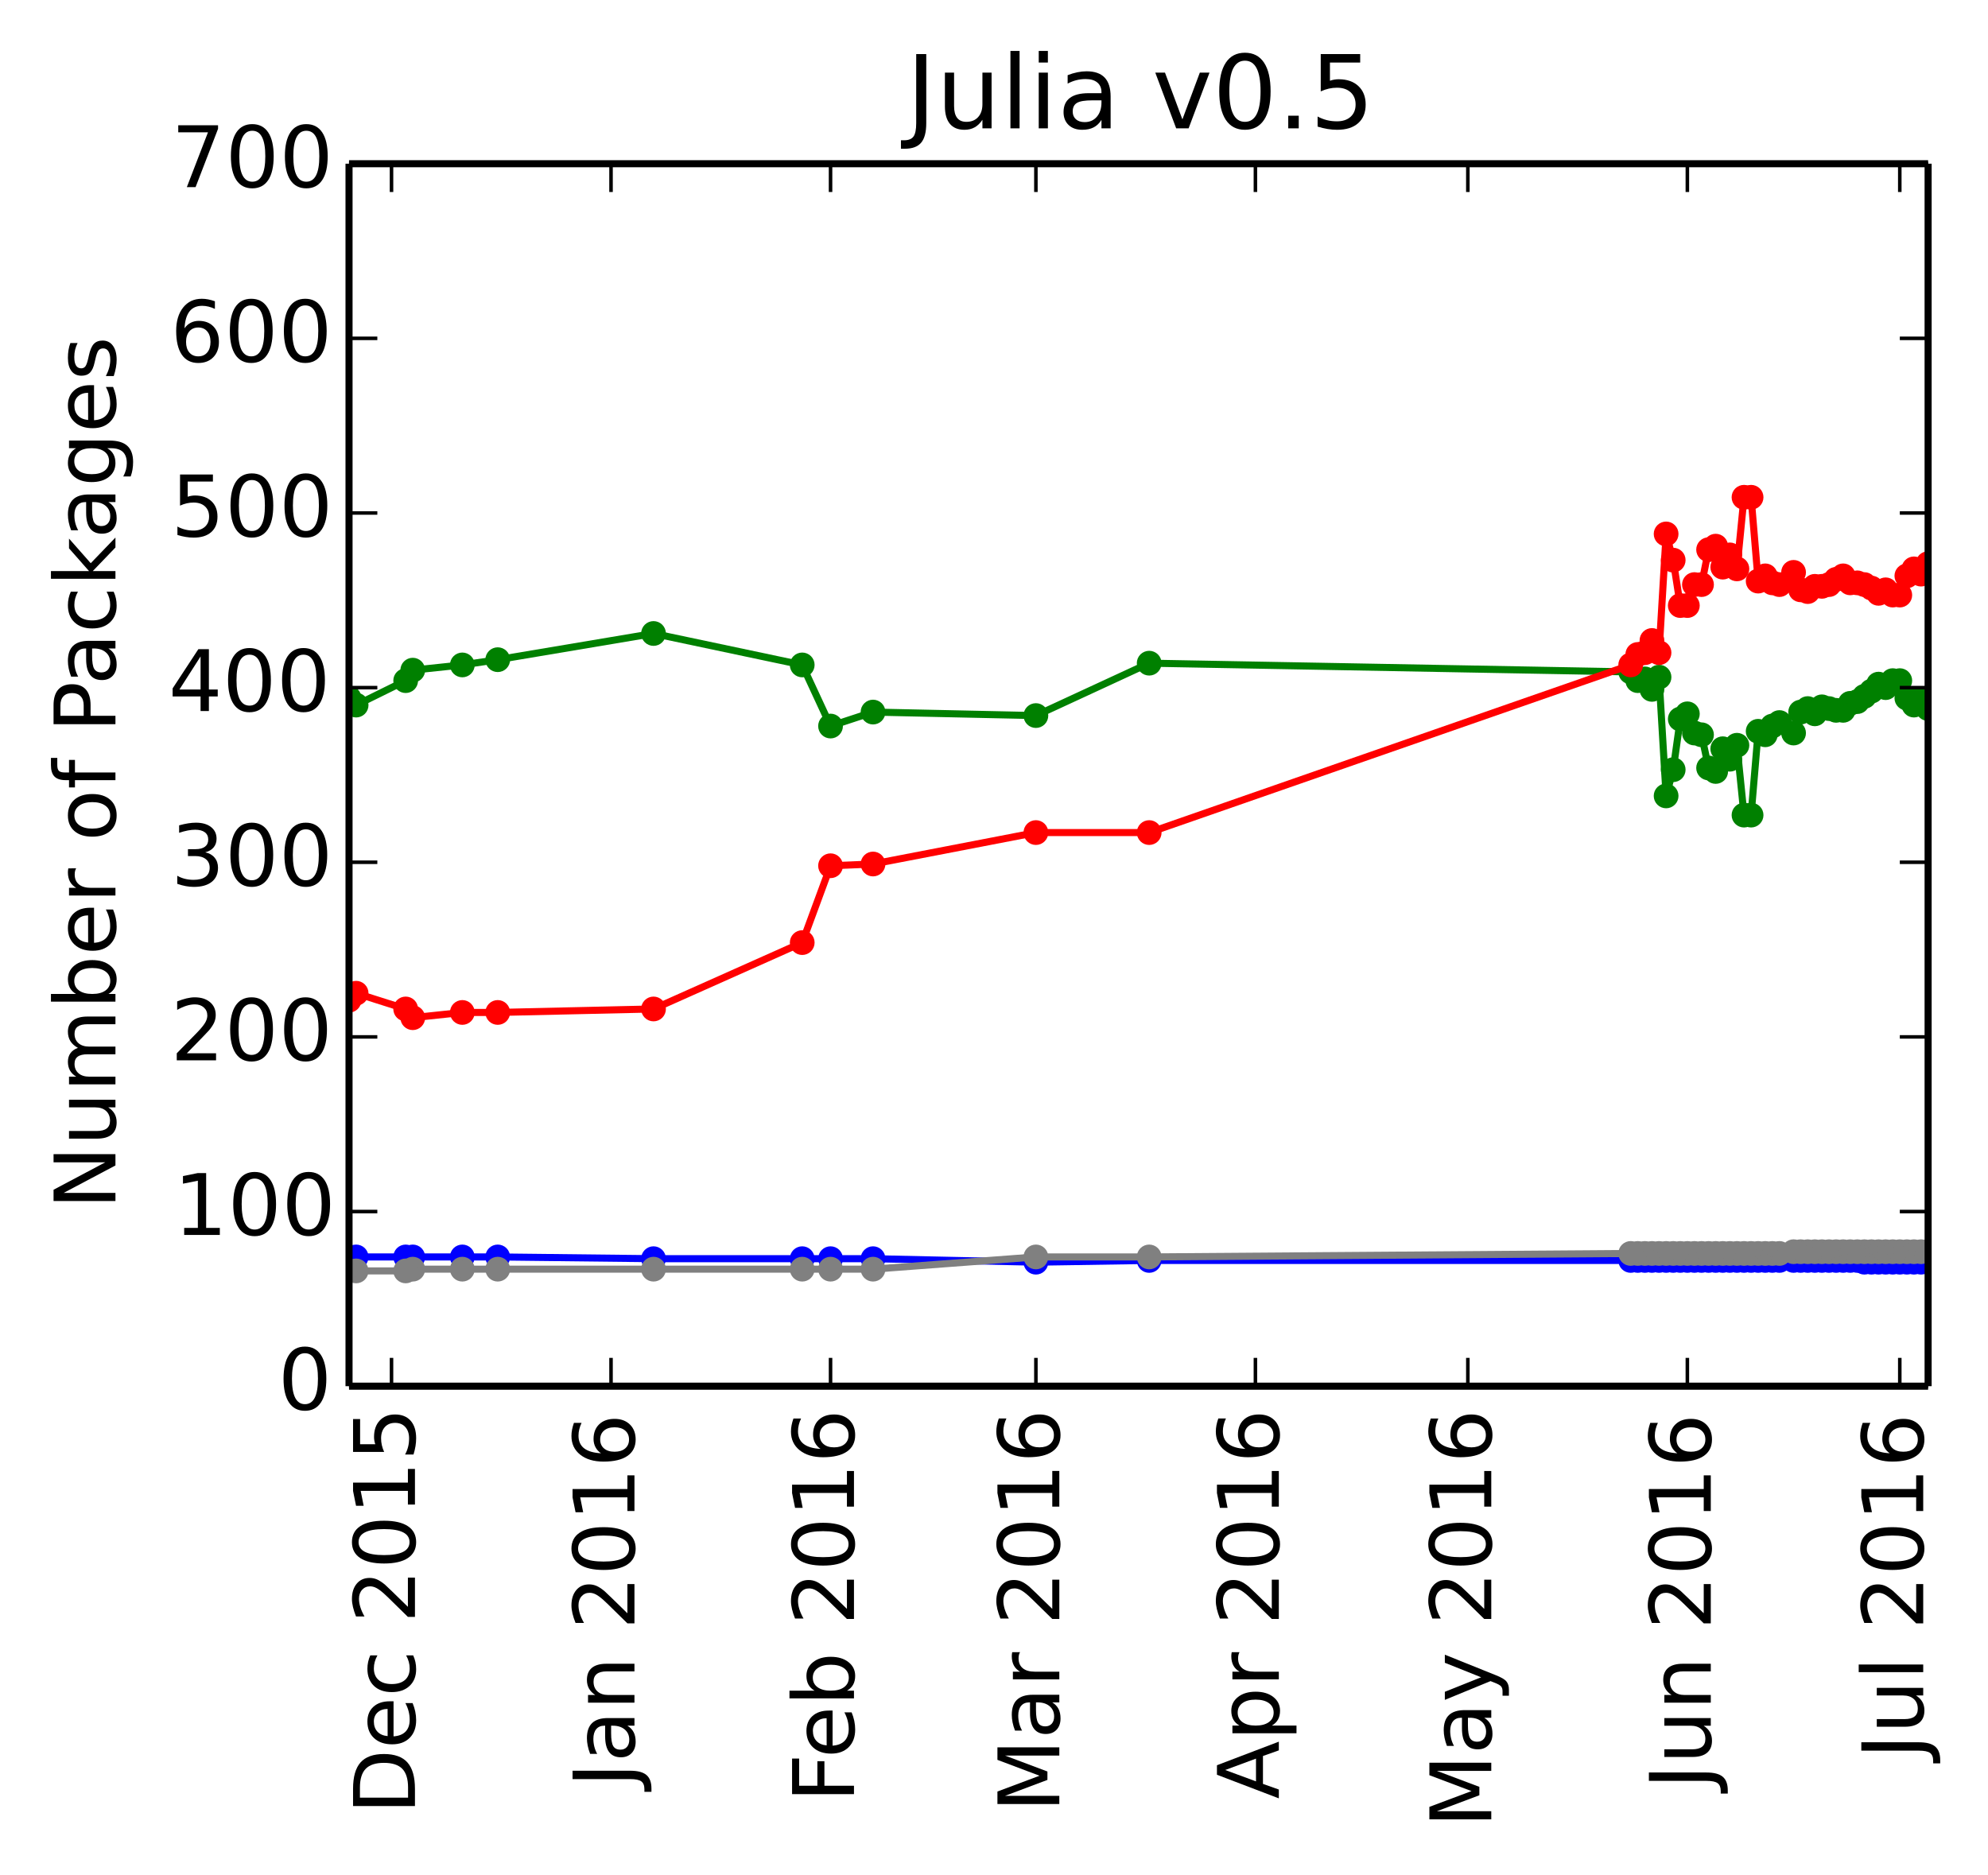 <?xml version="1.0" encoding="utf-8" standalone="no"?>
<!DOCTYPE svg PUBLIC "-//W3C//DTD SVG 1.1//EN"
  "http://www.w3.org/Graphics/SVG/1.1/DTD/svg11.dtd">
<!-- Created with matplotlib (http://matplotlib.org/) -->
<svg height="265pt" version="1.1" viewBox="0 0 281 265" width="281pt" xmlns="http://www.w3.org/2000/svg" xmlns:xlink="http://www.w3.org/1999/xlink">
 <defs>
  <style type="text/css">
*{stroke-linecap:butt;stroke-linejoin:round;}
  </style>
 </defs>
 <g id="figure_1">
  <g id="patch_1">
   <path d="
M0 265.55
L281.538 265.55
L281.538 0
L0 0
z
" style="fill:#ffffff;"/>
  </g>
  <g id="axes_1">
   <g id="patch_2">
    <path d="
M49.335 195.942
L272.535 195.942
L272.535 23.142
L49.335 23.142
z
" style="fill:#ffffff;"/>
   </g>
   <g id="line2d_1"/>
   <g id="line2d_2"/>
   <g id="line2d_3"/>
   <g id="line2d_4"/>
   <g id="line2d_5"/>
   <g id="line2d_6">
    <path clip-path="url(#pa14dda18ed)" d="
M272.535 100.161
L271.534 98.927
L270.533 99.668
L269.532 98.68
L268.531 96.212
L267.531 96.212
L266.53 97.199
L265.529 96.705
L264.528 97.693
L263.527 98.433
L262.526 99.174
L261.525 99.421
L260.524 100.408
L259.523 100.408
L258.522 100.161
L257.522 99.914
L256.521 100.902
L255.52 100.161
L254.519 100.655
L253.518 103.617
L251.516 102.136
L250.515 102.63
L249.514 103.864
L248.513 103.37
L247.513 115.219
L246.512 115.219
L245.511 105.345
L244.51 107.32
L243.509 105.839
L242.508 109.048
L241.507 108.554
L240.506 103.864
L239.505 103.617
L238.505 100.902
L237.504 101.642
L236.503 108.801
L235.502 112.504
L234.501 95.718
L233.5 97.446
L232.499 95.965
L231.498 96.212
L230.497 94.977
L162.436 93.743
L146.422 101.149
L123.401 100.655
L117.396 102.63
L113.392 93.99
L92.374 89.546
L70.354 93.249
L65.349 93.99
L58.343 94.73
L57.342 96.212
L50.336 99.668
L49.335 98.68" style="fill:none;stroke:#008000;stroke-linecap:square;"/>
    <defs>
     <path d="
M0 1.5
C0.398 1.5 0.779 1.342 1.061 1.061
C1.342 0.779 1.5 0.398 1.5 0
C1.5 -0.398 1.342 -0.779 1.061 -1.061
C0.779 -1.342 0.398 -1.5 0 -1.5
C-0.398 -1.5 -0.779 -1.342 -1.061 -1.061
C-1.342 -0.779 -1.5 -0.398 -1.5 0
C-1.5 0.398 -1.342 0.779 -1.061 1.061
C-0.779 1.342 -0.398 1.5 0 1.5
z
" id="mb0b177905e" style="stroke:#008000;stroke-width:0.5;"/>
    </defs>
    <g clip-path="url(#pa14dda18ed)">
     <use style="fill:#008000;stroke:#008000;stroke-width:0.5;" x="272.535" xlink:href="#mb0b177905e" y="100.161"/>
     <use style="fill:#008000;stroke:#008000;stroke-width:0.5;" x="271.534" xlink:href="#mb0b177905e" y="98.927"/>
     <use style="fill:#008000;stroke:#008000;stroke-width:0.5;" x="270.533" xlink:href="#mb0b177905e" y="99.667"/>
     <use style="fill:#008000;stroke:#008000;stroke-width:0.5;" x="269.532" xlink:href="#mb0b177905e" y="98.68"/>
     <use style="fill:#008000;stroke:#008000;stroke-width:0.5;" x="268.531" xlink:href="#mb0b177905e" y="96.211"/>
     <use style="fill:#008000;stroke:#008000;stroke-width:0.5;" x="267.531" xlink:href="#mb0b177905e" y="96.211"/>
     <use style="fill:#008000;stroke:#008000;stroke-width:0.5;" x="266.53" xlink:href="#mb0b177905e" y="97.199"/>
     <use style="fill:#008000;stroke:#008000;stroke-width:0.5;" x="265.529" xlink:href="#mb0b177905e" y="96.705"/>
     <use style="fill:#008000;stroke:#008000;stroke-width:0.5;" x="264.528" xlink:href="#mb0b177905e" y="97.693"/>
     <use style="fill:#008000;stroke:#008000;stroke-width:0.5;" x="263.527" xlink:href="#mb0b177905e" y="98.433"/>
     <use style="fill:#008000;stroke:#008000;stroke-width:0.5;" x="262.526" xlink:href="#mb0b177905e" y="99.174"/>
     <use style="fill:#008000;stroke:#008000;stroke-width:0.5;" x="261.525" xlink:href="#mb0b177905e" y="99.421"/>
     <use style="fill:#008000;stroke:#008000;stroke-width:0.5;" x="260.524" xlink:href="#mb0b177905e" y="100.408"/>
     <use style="fill:#008000;stroke:#008000;stroke-width:0.5;" x="259.523" xlink:href="#mb0b177905e" y="100.408"/>
     <use style="fill:#008000;stroke:#008000;stroke-width:0.5;" x="258.522" xlink:href="#mb0b177905e" y="100.161"/>
     <use style="fill:#008000;stroke:#008000;stroke-width:0.5;" x="257.522" xlink:href="#mb0b177905e" y="99.914"/>
     <use style="fill:#008000;stroke:#008000;stroke-width:0.5;" x="256.521" xlink:href="#mb0b177905e" y="100.902"/>
     <use style="fill:#008000;stroke:#008000;stroke-width:0.5;" x="255.52" xlink:href="#mb0b177905e" y="100.161"/>
     <use style="fill:#008000;stroke:#008000;stroke-width:0.5;" x="254.519" xlink:href="#mb0b177905e" y="100.655"/>
     <use style="fill:#008000;stroke:#008000;stroke-width:0.5;" x="253.518" xlink:href="#mb0b177905e" y="103.617"/>
     <use style="fill:#008000;stroke:#008000;stroke-width:0.5;" x="251.516" xlink:href="#mb0b177905e" y="102.136"/>
     <use style="fill:#008000;stroke:#008000;stroke-width:0.5;" x="250.515" xlink:href="#mb0b177905e" y="102.63"/>
     <use style="fill:#008000;stroke:#008000;stroke-width:0.5;" x="249.514" xlink:href="#mb0b177905e" y="103.864"/>
     <use style="fill:#008000;stroke:#008000;stroke-width:0.5;" x="248.513" xlink:href="#mb0b177905e" y="103.37"/>
     <use style="fill:#008000;stroke:#008000;stroke-width:0.5;" x="247.513" xlink:href="#mb0b177905e" y="115.219"/>
     <use style="fill:#008000;stroke:#008000;stroke-width:0.5;" x="246.512" xlink:href="#mb0b177905e" y="115.219"/>
     <use style="fill:#008000;stroke:#008000;stroke-width:0.5;" x="245.511" xlink:href="#mb0b177905e" y="105.345"/>
     <use style="fill:#008000;stroke:#008000;stroke-width:0.5;" x="244.51" xlink:href="#mb0b177905e" y="107.32"/>
     <use style="fill:#008000;stroke:#008000;stroke-width:0.5;" x="243.509" xlink:href="#mb0b177905e" y="105.839"/>
     <use style="fill:#008000;stroke:#008000;stroke-width:0.5;" x="242.508" xlink:href="#mb0b177905e" y="109.048"/>
     <use style="fill:#008000;stroke:#008000;stroke-width:0.5;" x="241.507" xlink:href="#mb0b177905e" y="108.554"/>
     <use style="fill:#008000;stroke:#008000;stroke-width:0.5;" x="240.506" xlink:href="#mb0b177905e" y="103.864"/>
     <use style="fill:#008000;stroke:#008000;stroke-width:0.5;" x="239.505" xlink:href="#mb0b177905e" y="103.617"/>
     <use style="fill:#008000;stroke:#008000;stroke-width:0.5;" x="238.505" xlink:href="#mb0b177905e" y="100.902"/>
     <use style="fill:#008000;stroke:#008000;stroke-width:0.5;" x="237.504" xlink:href="#mb0b177905e" y="101.642"/>
     <use style="fill:#008000;stroke:#008000;stroke-width:0.5;" x="236.503" xlink:href="#mb0b177905e" y="108.801"/>
     <use style="fill:#008000;stroke:#008000;stroke-width:0.5;" x="235.502" xlink:href="#mb0b177905e" y="112.504"/>
     <use style="fill:#008000;stroke:#008000;stroke-width:0.5;" x="234.501" xlink:href="#mb0b177905e" y="95.718"/>
     <use style="fill:#008000;stroke:#008000;stroke-width:0.5;" x="233.5" xlink:href="#mb0b177905e" y="97.446"/>
     <use style="fill:#008000;stroke:#008000;stroke-width:0.5;" x="232.499" xlink:href="#mb0b177905e" y="95.965"/>
     <use style="fill:#008000;stroke:#008000;stroke-width:0.5;" x="231.498" xlink:href="#mb0b177905e" y="96.211"/>
     <use style="fill:#008000;stroke:#008000;stroke-width:0.5;" x="230.497" xlink:href="#mb0b177905e" y="94.977"/>
     <use style="fill:#008000;stroke:#008000;stroke-width:0.5;" x="162.436" xlink:href="#mb0b177905e" y="93.743"/>
     <use style="fill:#008000;stroke:#008000;stroke-width:0.5;" x="146.422" xlink:href="#mb0b177905e" y="101.149"/>
     <use style="fill:#008000;stroke:#008000;stroke-width:0.5;" x="123.401" xlink:href="#mb0b177905e" y="100.655"/>
     <use style="fill:#008000;stroke:#008000;stroke-width:0.5;" x="117.396" xlink:href="#mb0b177905e" y="102.63"/>
     <use style="fill:#008000;stroke:#008000;stroke-width:0.5;" x="113.392" xlink:href="#mb0b177905e" y="93.99"/>
     <use style="fill:#008000;stroke:#008000;stroke-width:0.5;" x="92.374" xlink:href="#mb0b177905e" y="89.546"/>
     <use style="fill:#008000;stroke:#008000;stroke-width:0.5;" x="70.354" xlink:href="#mb0b177905e" y="93.249"/>
     <use style="fill:#008000;stroke:#008000;stroke-width:0.5;" x="65.349" xlink:href="#mb0b177905e" y="93.99"/>
     <use style="fill:#008000;stroke:#008000;stroke-width:0.5;" x="58.343" xlink:href="#mb0b177905e" y="94.73"/>
     <use style="fill:#008000;stroke:#008000;stroke-width:0.5;" x="57.342" xlink:href="#mb0b177905e" y="96.211"/>
     <use style="fill:#008000;stroke:#008000;stroke-width:0.5;" x="50.336" xlink:href="#mb0b177905e" y="99.667"/>
     <use style="fill:#008000;stroke:#008000;stroke-width:0.5;" x="49.335" xlink:href="#mb0b177905e" y="98.68"/>
    </g>
   </g>
   <g id="line2d_7">
    <path clip-path="url(#pa14dda18ed)" d="
M272.535 79.672
L271.534 81.153
L270.533 80.413
L269.532 81.4
L268.531 84.115
L267.531 84.115
L266.53 83.375
L265.529 83.869
L264.528 83.128
L263.527 82.634
L262.526 82.388
L261.525 82.388
L260.524 81.4
L259.523 81.894
L258.522 82.634
L257.522 82.881
L256.521 82.881
L255.52 83.622
L254.519 83.375
L253.518 80.906
L251.516 82.634
L250.515 82.388
L249.514 81.4
L248.513 82.141
L247.513 70.291
L246.512 70.291
L245.511 80.413
L244.51 78.438
L243.509 80.166
L242.508 77.204
L241.507 77.697
L240.506 82.634
L239.505 82.634
L238.505 85.597
L237.504 85.597
L236.503 79.178
L235.502 75.475
L234.501 92.262
L233.5 90.534
L232.499 92.262
L231.498 92.509
L230.497 93.99
L162.436 117.688
L146.422 117.688
L123.401 122.131
L117.396 122.378
L113.392 133.24
L92.374 142.621
L70.354 143.114
L65.349 143.114
L58.343 143.855
L57.342 142.621
L50.336 140.399
L49.335 141.386" style="fill:none;stroke:#ff0000;stroke-linecap:square;"/>
    <defs>
     <path d="
M0 1.5
C0.398 1.5 0.779 1.342 1.061 1.061
C1.342 0.779 1.5 0.398 1.5 0
C1.5 -0.398 1.342 -0.779 1.061 -1.061
C0.779 -1.342 0.398 -1.5 0 -1.5
C-0.398 -1.5 -0.779 -1.342 -1.061 -1.061
C-1.342 -0.779 -1.5 -0.398 -1.5 0
C-1.5 0.398 -1.342 0.779 -1.061 1.061
C-0.779 1.342 -0.398 1.5 0 1.5
z
" id="ma07bdd5909" style="stroke:#ff0000;stroke-width:0.5;"/>
    </defs>
    <g clip-path="url(#pa14dda18ed)">
     <use style="fill:#ff0000;stroke:#ff0000;stroke-width:0.5;" x="272.535" xlink:href="#ma07bdd5909" y="79.672"/>
     <use style="fill:#ff0000;stroke:#ff0000;stroke-width:0.5;" x="271.534" xlink:href="#ma07bdd5909" y="81.153"/>
     <use style="fill:#ff0000;stroke:#ff0000;stroke-width:0.5;" x="270.533" xlink:href="#ma07bdd5909" y="80.413"/>
     <use style="fill:#ff0000;stroke:#ff0000;stroke-width:0.5;" x="269.532" xlink:href="#ma07bdd5909" y="81.4"/>
     <use style="fill:#ff0000;stroke:#ff0000;stroke-width:0.5;" x="268.531" xlink:href="#ma07bdd5909" y="84.115"/>
     <use style="fill:#ff0000;stroke:#ff0000;stroke-width:0.5;" x="267.531" xlink:href="#ma07bdd5909" y="84.115"/>
     <use style="fill:#ff0000;stroke:#ff0000;stroke-width:0.5;" x="266.53" xlink:href="#ma07bdd5909" y="83.375"/>
     <use style="fill:#ff0000;stroke:#ff0000;stroke-width:0.5;" x="265.529" xlink:href="#ma07bdd5909" y="83.869"/>
     <use style="fill:#ff0000;stroke:#ff0000;stroke-width:0.5;" x="264.528" xlink:href="#ma07bdd5909" y="83.128"/>
     <use style="fill:#ff0000;stroke:#ff0000;stroke-width:0.5;" x="263.527" xlink:href="#ma07bdd5909" y="82.634"/>
     <use style="fill:#ff0000;stroke:#ff0000;stroke-width:0.5;" x="262.526" xlink:href="#ma07bdd5909" y="82.387"/>
     <use style="fill:#ff0000;stroke:#ff0000;stroke-width:0.5;" x="261.525" xlink:href="#ma07bdd5909" y="82.387"/>
     <use style="fill:#ff0000;stroke:#ff0000;stroke-width:0.5;" x="260.524" xlink:href="#ma07bdd5909" y="81.4"/>
     <use style="fill:#ff0000;stroke:#ff0000;stroke-width:0.5;" x="259.523" xlink:href="#ma07bdd5909" y="81.894"/>
     <use style="fill:#ff0000;stroke:#ff0000;stroke-width:0.5;" x="258.522" xlink:href="#ma07bdd5909" y="82.634"/>
     <use style="fill:#ff0000;stroke:#ff0000;stroke-width:0.5;" x="257.522" xlink:href="#ma07bdd5909" y="82.881"/>
     <use style="fill:#ff0000;stroke:#ff0000;stroke-width:0.5;" x="256.521" xlink:href="#ma07bdd5909" y="82.881"/>
     <use style="fill:#ff0000;stroke:#ff0000;stroke-width:0.5;" x="255.52" xlink:href="#ma07bdd5909" y="83.622"/>
     <use style="fill:#ff0000;stroke:#ff0000;stroke-width:0.5;" x="254.519" xlink:href="#ma07bdd5909" y="83.375"/>
     <use style="fill:#ff0000;stroke:#ff0000;stroke-width:0.5;" x="253.518" xlink:href="#ma07bdd5909" y="80.906"/>
     <use style="fill:#ff0000;stroke:#ff0000;stroke-width:0.5;" x="251.516" xlink:href="#ma07bdd5909" y="82.634"/>
     <use style="fill:#ff0000;stroke:#ff0000;stroke-width:0.5;" x="250.515" xlink:href="#ma07bdd5909" y="82.387"/>
     <use style="fill:#ff0000;stroke:#ff0000;stroke-width:0.5;" x="249.514" xlink:href="#ma07bdd5909" y="81.4"/>
     <use style="fill:#ff0000;stroke:#ff0000;stroke-width:0.5;" x="248.513" xlink:href="#ma07bdd5909" y="82.141"/>
     <use style="fill:#ff0000;stroke:#ff0000;stroke-width:0.5;" x="247.513" xlink:href="#ma07bdd5909" y="70.291"/>
     <use style="fill:#ff0000;stroke:#ff0000;stroke-width:0.5;" x="246.512" xlink:href="#ma07bdd5909" y="70.291"/>
     <use style="fill:#ff0000;stroke:#ff0000;stroke-width:0.5;" x="245.511" xlink:href="#ma07bdd5909" y="80.413"/>
     <use style="fill:#ff0000;stroke:#ff0000;stroke-width:0.5;" x="244.51" xlink:href="#ma07bdd5909" y="78.438"/>
     <use style="fill:#ff0000;stroke:#ff0000;stroke-width:0.5;" x="243.509" xlink:href="#ma07bdd5909" y="80.166"/>
     <use style="fill:#ff0000;stroke:#ff0000;stroke-width:0.5;" x="242.508" xlink:href="#ma07bdd5909" y="77.203"/>
     <use style="fill:#ff0000;stroke:#ff0000;stroke-width:0.5;" x="241.507" xlink:href="#ma07bdd5909" y="77.697"/>
     <use style="fill:#ff0000;stroke:#ff0000;stroke-width:0.5;" x="240.506" xlink:href="#ma07bdd5909" y="82.634"/>
     <use style="fill:#ff0000;stroke:#ff0000;stroke-width:0.5;" x="239.505" xlink:href="#ma07bdd5909" y="82.634"/>
     <use style="fill:#ff0000;stroke:#ff0000;stroke-width:0.5;" x="238.505" xlink:href="#ma07bdd5909" y="85.597"/>
     <use style="fill:#ff0000;stroke:#ff0000;stroke-width:0.5;" x="237.504" xlink:href="#ma07bdd5909" y="85.597"/>
     <use style="fill:#ff0000;stroke:#ff0000;stroke-width:0.5;" x="236.503" xlink:href="#ma07bdd5909" y="79.178"/>
     <use style="fill:#ff0000;stroke:#ff0000;stroke-width:0.5;" x="235.502" xlink:href="#ma07bdd5909" y="75.475"/>
     <use style="fill:#ff0000;stroke:#ff0000;stroke-width:0.5;" x="234.501" xlink:href="#ma07bdd5909" y="92.262"/>
     <use style="fill:#ff0000;stroke:#ff0000;stroke-width:0.5;" x="233.5" xlink:href="#ma07bdd5909" y="90.534"/>
     <use style="fill:#ff0000;stroke:#ff0000;stroke-width:0.5;" x="232.499" xlink:href="#ma07bdd5909" y="92.262"/>
     <use style="fill:#ff0000;stroke:#ff0000;stroke-width:0.5;" x="231.498" xlink:href="#ma07bdd5909" y="92.509"/>
     <use style="fill:#ff0000;stroke:#ff0000;stroke-width:0.5;" x="230.497" xlink:href="#ma07bdd5909" y="93.99"/>
     <use style="fill:#ff0000;stroke:#ff0000;stroke-width:0.5;" x="162.436" xlink:href="#ma07bdd5909" y="117.688"/>
     <use style="fill:#ff0000;stroke:#ff0000;stroke-width:0.5;" x="146.422" xlink:href="#ma07bdd5909" y="117.688"/>
     <use style="fill:#ff0000;stroke:#ff0000;stroke-width:0.5;" x="123.401" xlink:href="#ma07bdd5909" y="122.131"/>
     <use style="fill:#ff0000;stroke:#ff0000;stroke-width:0.5;" x="117.396" xlink:href="#ma07bdd5909" y="122.378"/>
     <use style="fill:#ff0000;stroke:#ff0000;stroke-width:0.5;" x="113.392" xlink:href="#ma07bdd5909" y="133.24"/>
     <use style="fill:#ff0000;stroke:#ff0000;stroke-width:0.5;" x="92.374" xlink:href="#ma07bdd5909" y="142.621"/>
     <use style="fill:#ff0000;stroke:#ff0000;stroke-width:0.5;" x="70.354" xlink:href="#ma07bdd5909" y="143.114"/>
     <use style="fill:#ff0000;stroke:#ff0000;stroke-width:0.5;" x="65.349" xlink:href="#ma07bdd5909" y="143.114"/>
     <use style="fill:#ff0000;stroke:#ff0000;stroke-width:0.5;" x="58.343" xlink:href="#ma07bdd5909" y="143.855"/>
     <use style="fill:#ff0000;stroke:#ff0000;stroke-width:0.5;" x="57.342" xlink:href="#ma07bdd5909" y="142.621"/>
     <use style="fill:#ff0000;stroke:#ff0000;stroke-width:0.5;" x="50.336" xlink:href="#ma07bdd5909" y="140.399"/>
     <use style="fill:#ff0000;stroke:#ff0000;stroke-width:0.5;" x="49.335" xlink:href="#ma07bdd5909" y="141.386"/>
    </g>
   </g>
   <g id="line2d_8">
    <path clip-path="url(#pa14dda18ed)" d="
M272.535 178.415
L271.534 178.415
L270.533 178.415
L269.532 178.415
L268.531 178.415
L267.531 178.415
L266.53 178.415
L265.529 178.415
L264.528 178.415
L263.527 178.415
L262.526 178.168
L261.525 178.168
L260.524 178.168
L259.523 178.168
L258.522 178.168
L257.522 178.168
L256.521 178.168
L255.52 178.168
L254.519 178.168
L253.518 178.168
L251.516 178.168
L250.515 178.168
L249.514 178.168
L248.513 178.168
L247.513 178.168
L246.512 178.168
L245.511 178.168
L244.51 178.168
L243.509 178.168
L242.508 178.168
L241.507 178.168
L240.506 178.168
L239.505 178.168
L238.505 178.168
L237.504 178.168
L236.503 178.168
L235.502 178.168
L234.501 178.168
L233.5 178.168
L232.499 178.168
L231.498 178.168
L230.497 178.168
L162.436 178.168
L146.422 178.415
L123.401 177.921
L117.396 177.921
L113.392 177.921
L92.374 177.921
L70.354 177.674
L65.349 177.674
L58.343 177.674
L57.342 177.674
L50.336 177.674
L49.335 177.674" style="fill:none;stroke:#0000ff;stroke-linecap:square;"/>
    <defs>
     <path d="
M0 1.5
C0.398 1.5 0.779 1.342 1.061 1.061
C1.342 0.779 1.5 0.398 1.5 0
C1.5 -0.398 1.342 -0.779 1.061 -1.061
C0.779 -1.342 0.398 -1.5 0 -1.5
C-0.398 -1.5 -0.779 -1.342 -1.061 -1.061
C-1.342 -0.779 -1.5 -0.398 -1.5 0
C-1.5 0.398 -1.342 0.779 -1.061 1.061
C-0.779 1.342 -0.398 1.5 0 1.5
z
" id="m76a7ce5b4a" style="stroke:#0000ff;stroke-width:0.5;"/>
    </defs>
    <g clip-path="url(#pa14dda18ed)">
     <use style="fill:#0000ff;stroke:#0000ff;stroke-width:0.5;" x="272.535" xlink:href="#m76a7ce5b4a" y="178.415"/>
     <use style="fill:#0000ff;stroke:#0000ff;stroke-width:0.5;" x="271.534" xlink:href="#m76a7ce5b4a" y="178.415"/>
     <use style="fill:#0000ff;stroke:#0000ff;stroke-width:0.5;" x="270.533" xlink:href="#m76a7ce5b4a" y="178.415"/>
     <use style="fill:#0000ff;stroke:#0000ff;stroke-width:0.5;" x="269.532" xlink:href="#m76a7ce5b4a" y="178.415"/>
     <use style="fill:#0000ff;stroke:#0000ff;stroke-width:0.5;" x="268.531" xlink:href="#m76a7ce5b4a" y="178.415"/>
     <use style="fill:#0000ff;stroke:#0000ff;stroke-width:0.5;" x="267.531" xlink:href="#m76a7ce5b4a" y="178.415"/>
     <use style="fill:#0000ff;stroke:#0000ff;stroke-width:0.5;" x="266.53" xlink:href="#m76a7ce5b4a" y="178.415"/>
     <use style="fill:#0000ff;stroke:#0000ff;stroke-width:0.5;" x="265.529" xlink:href="#m76a7ce5b4a" y="178.415"/>
     <use style="fill:#0000ff;stroke:#0000ff;stroke-width:0.5;" x="264.528" xlink:href="#m76a7ce5b4a" y="178.415"/>
     <use style="fill:#0000ff;stroke:#0000ff;stroke-width:0.5;" x="263.527" xlink:href="#m76a7ce5b4a" y="178.415"/>
     <use style="fill:#0000ff;stroke:#0000ff;stroke-width:0.5;" x="262.526" xlink:href="#m76a7ce5b4a" y="178.168"/>
     <use style="fill:#0000ff;stroke:#0000ff;stroke-width:0.5;" x="261.525" xlink:href="#m76a7ce5b4a" y="178.168"/>
     <use style="fill:#0000ff;stroke:#0000ff;stroke-width:0.5;" x="260.524" xlink:href="#m76a7ce5b4a" y="178.168"/>
     <use style="fill:#0000ff;stroke:#0000ff;stroke-width:0.5;" x="259.523" xlink:href="#m76a7ce5b4a" y="178.168"/>
     <use style="fill:#0000ff;stroke:#0000ff;stroke-width:0.5;" x="258.522" xlink:href="#m76a7ce5b4a" y="178.168"/>
     <use style="fill:#0000ff;stroke:#0000ff;stroke-width:0.5;" x="257.522" xlink:href="#m76a7ce5b4a" y="178.168"/>
     <use style="fill:#0000ff;stroke:#0000ff;stroke-width:0.5;" x="256.521" xlink:href="#m76a7ce5b4a" y="178.168"/>
     <use style="fill:#0000ff;stroke:#0000ff;stroke-width:0.5;" x="255.52" xlink:href="#m76a7ce5b4a" y="178.168"/>
     <use style="fill:#0000ff;stroke:#0000ff;stroke-width:0.5;" x="254.519" xlink:href="#m76a7ce5b4a" y="178.168"/>
     <use style="fill:#0000ff;stroke:#0000ff;stroke-width:0.5;" x="253.518" xlink:href="#m76a7ce5b4a" y="178.168"/>
     <use style="fill:#0000ff;stroke:#0000ff;stroke-width:0.5;" x="251.516" xlink:href="#m76a7ce5b4a" y="178.168"/>
     <use style="fill:#0000ff;stroke:#0000ff;stroke-width:0.5;" x="250.515" xlink:href="#m76a7ce5b4a" y="178.168"/>
     <use style="fill:#0000ff;stroke:#0000ff;stroke-width:0.5;" x="249.514" xlink:href="#m76a7ce5b4a" y="178.168"/>
     <use style="fill:#0000ff;stroke:#0000ff;stroke-width:0.5;" x="248.513" xlink:href="#m76a7ce5b4a" y="178.168"/>
     <use style="fill:#0000ff;stroke:#0000ff;stroke-width:0.5;" x="247.513" xlink:href="#m76a7ce5b4a" y="178.168"/>
     <use style="fill:#0000ff;stroke:#0000ff;stroke-width:0.5;" x="246.512" xlink:href="#m76a7ce5b4a" y="178.168"/>
     <use style="fill:#0000ff;stroke:#0000ff;stroke-width:0.5;" x="245.511" xlink:href="#m76a7ce5b4a" y="178.168"/>
     <use style="fill:#0000ff;stroke:#0000ff;stroke-width:0.5;" x="244.51" xlink:href="#m76a7ce5b4a" y="178.168"/>
     <use style="fill:#0000ff;stroke:#0000ff;stroke-width:0.5;" x="243.509" xlink:href="#m76a7ce5b4a" y="178.168"/>
     <use style="fill:#0000ff;stroke:#0000ff;stroke-width:0.5;" x="242.508" xlink:href="#m76a7ce5b4a" y="178.168"/>
     <use style="fill:#0000ff;stroke:#0000ff;stroke-width:0.5;" x="241.507" xlink:href="#m76a7ce5b4a" y="178.168"/>
     <use style="fill:#0000ff;stroke:#0000ff;stroke-width:0.5;" x="240.506" xlink:href="#m76a7ce5b4a" y="178.168"/>
     <use style="fill:#0000ff;stroke:#0000ff;stroke-width:0.5;" x="239.505" xlink:href="#m76a7ce5b4a" y="178.168"/>
     <use style="fill:#0000ff;stroke:#0000ff;stroke-width:0.5;" x="238.505" xlink:href="#m76a7ce5b4a" y="178.168"/>
     <use style="fill:#0000ff;stroke:#0000ff;stroke-width:0.5;" x="237.504" xlink:href="#m76a7ce5b4a" y="178.168"/>
     <use style="fill:#0000ff;stroke:#0000ff;stroke-width:0.5;" x="236.503" xlink:href="#m76a7ce5b4a" y="178.168"/>
     <use style="fill:#0000ff;stroke:#0000ff;stroke-width:0.5;" x="235.502" xlink:href="#m76a7ce5b4a" y="178.168"/>
     <use style="fill:#0000ff;stroke:#0000ff;stroke-width:0.5;" x="234.501" xlink:href="#m76a7ce5b4a" y="178.168"/>
     <use style="fill:#0000ff;stroke:#0000ff;stroke-width:0.5;" x="233.5" xlink:href="#m76a7ce5b4a" y="178.168"/>
     <use style="fill:#0000ff;stroke:#0000ff;stroke-width:0.5;" x="232.499" xlink:href="#m76a7ce5b4a" y="178.168"/>
     <use style="fill:#0000ff;stroke:#0000ff;stroke-width:0.5;" x="231.498" xlink:href="#m76a7ce5b4a" y="178.168"/>
     <use style="fill:#0000ff;stroke:#0000ff;stroke-width:0.5;" x="230.497" xlink:href="#m76a7ce5b4a" y="178.168"/>
     <use style="fill:#0000ff;stroke:#0000ff;stroke-width:0.5;" x="162.436" xlink:href="#m76a7ce5b4a" y="178.168"/>
     <use style="fill:#0000ff;stroke:#0000ff;stroke-width:0.5;" x="146.422" xlink:href="#m76a7ce5b4a" y="178.415"/>
     <use style="fill:#0000ff;stroke:#0000ff;stroke-width:0.5;" x="123.401" xlink:href="#m76a7ce5b4a" y="177.921"/>
     <use style="fill:#0000ff;stroke:#0000ff;stroke-width:0.5;" x="117.396" xlink:href="#m76a7ce5b4a" y="177.921"/>
     <use style="fill:#0000ff;stroke:#0000ff;stroke-width:0.5;" x="113.392" xlink:href="#m76a7ce5b4a" y="177.921"/>
     <use style="fill:#0000ff;stroke:#0000ff;stroke-width:0.5;" x="92.374" xlink:href="#m76a7ce5b4a" y="177.921"/>
     <use style="fill:#0000ff;stroke:#0000ff;stroke-width:0.5;" x="70.354" xlink:href="#m76a7ce5b4a" y="177.674"/>
     <use style="fill:#0000ff;stroke:#0000ff;stroke-width:0.5;" x="65.349" xlink:href="#m76a7ce5b4a" y="177.674"/>
     <use style="fill:#0000ff;stroke:#0000ff;stroke-width:0.5;" x="58.343" xlink:href="#m76a7ce5b4a" y="177.674"/>
     <use style="fill:#0000ff;stroke:#0000ff;stroke-width:0.5;" x="57.342" xlink:href="#m76a7ce5b4a" y="177.674"/>
     <use style="fill:#0000ff;stroke:#0000ff;stroke-width:0.5;" x="50.336" xlink:href="#m76a7ce5b4a" y="177.674"/>
     <use style="fill:#0000ff;stroke:#0000ff;stroke-width:0.5;" x="49.335" xlink:href="#m76a7ce5b4a" y="177.674"/>
    </g>
   </g>
   <g id="line2d_9">
    <path clip-path="url(#pa14dda18ed)" d="
M272.535 176.934
L271.534 176.934
L270.533 176.934
L269.532 176.934
L268.531 176.934
L267.531 176.934
L266.53 176.934
L265.529 176.934
L264.528 176.934
L263.527 176.934
L262.526 176.934
L261.525 176.934
L260.524 176.934
L259.523 176.934
L258.522 176.934
L257.522 176.934
L256.521 176.934
L255.52 176.934
L254.519 176.934
L253.518 176.934
L251.516 177.181
L250.515 177.181
L249.514 177.181
L248.513 177.181
L247.513 177.181
L246.512 177.181
L245.511 177.181
L244.51 177.181
L243.509 177.181
L242.508 177.181
L241.507 177.181
L240.506 177.181
L239.505 177.181
L238.505 177.181
L237.504 177.181
L236.503 177.181
L235.502 177.181
L234.501 177.181
L233.5 177.181
L232.499 177.181
L231.498 177.181
L230.497 177.181
L162.436 177.674
L146.422 177.674
L123.401 179.402
L117.396 179.402
L113.392 179.402
L92.374 179.402
L70.354 179.402
L65.349 179.402
L58.343 179.402
L57.342 179.649
L50.336 179.649
L49.335 179.649" style="fill:none;stroke:#808080;stroke-linecap:square;"/>
    <defs>
     <path d="
M0 1.5
C0.398 1.5 0.779 1.342 1.061 1.061
C1.342 0.779 1.5 0.398 1.5 0
C1.5 -0.398 1.342 -0.779 1.061 -1.061
C0.779 -1.342 0.398 -1.5 0 -1.5
C-0.398 -1.5 -0.779 -1.342 -1.061 -1.061
C-1.342 -0.779 -1.5 -0.398 -1.5 0
C-1.5 0.398 -1.342 0.779 -1.061 1.061
C-0.779 1.342 -0.398 1.5 0 1.5
z
" id="m008e8825d0" style="stroke:#808080;stroke-width:0.5;"/>
    </defs>
    <g clip-path="url(#pa14dda18ed)">
     <use style="fill:#808080;stroke:#808080;stroke-width:0.5;" x="272.535" xlink:href="#m008e8825d0" y="176.934"/>
     <use style="fill:#808080;stroke:#808080;stroke-width:0.5;" x="271.534" xlink:href="#m008e8825d0" y="176.934"/>
     <use style="fill:#808080;stroke:#808080;stroke-width:0.5;" x="270.533" xlink:href="#m008e8825d0" y="176.934"/>
     <use style="fill:#808080;stroke:#808080;stroke-width:0.5;" x="269.532" xlink:href="#m008e8825d0" y="176.934"/>
     <use style="fill:#808080;stroke:#808080;stroke-width:0.5;" x="268.531" xlink:href="#m008e8825d0" y="176.934"/>
     <use style="fill:#808080;stroke:#808080;stroke-width:0.5;" x="267.531" xlink:href="#m008e8825d0" y="176.934"/>
     <use style="fill:#808080;stroke:#808080;stroke-width:0.5;" x="266.53" xlink:href="#m008e8825d0" y="176.934"/>
     <use style="fill:#808080;stroke:#808080;stroke-width:0.5;" x="265.529" xlink:href="#m008e8825d0" y="176.934"/>
     <use style="fill:#808080;stroke:#808080;stroke-width:0.5;" x="264.528" xlink:href="#m008e8825d0" y="176.934"/>
     <use style="fill:#808080;stroke:#808080;stroke-width:0.5;" x="263.527" xlink:href="#m008e8825d0" y="176.934"/>
     <use style="fill:#808080;stroke:#808080;stroke-width:0.5;" x="262.526" xlink:href="#m008e8825d0" y="176.934"/>
     <use style="fill:#808080;stroke:#808080;stroke-width:0.5;" x="261.525" xlink:href="#m008e8825d0" y="176.934"/>
     <use style="fill:#808080;stroke:#808080;stroke-width:0.5;" x="260.524" xlink:href="#m008e8825d0" y="176.934"/>
     <use style="fill:#808080;stroke:#808080;stroke-width:0.5;" x="259.523" xlink:href="#m008e8825d0" y="176.934"/>
     <use style="fill:#808080;stroke:#808080;stroke-width:0.5;" x="258.522" xlink:href="#m008e8825d0" y="176.934"/>
     <use style="fill:#808080;stroke:#808080;stroke-width:0.5;" x="257.522" xlink:href="#m008e8825d0" y="176.934"/>
     <use style="fill:#808080;stroke:#808080;stroke-width:0.5;" x="256.521" xlink:href="#m008e8825d0" y="176.934"/>
     <use style="fill:#808080;stroke:#808080;stroke-width:0.5;" x="255.52" xlink:href="#m008e8825d0" y="176.934"/>
     <use style="fill:#808080;stroke:#808080;stroke-width:0.5;" x="254.519" xlink:href="#m008e8825d0" y="176.934"/>
     <use style="fill:#808080;stroke:#808080;stroke-width:0.5;" x="253.518" xlink:href="#m008e8825d0" y="176.934"/>
     <use style="fill:#808080;stroke:#808080;stroke-width:0.5;" x="251.516" xlink:href="#m008e8825d0" y="177.181"/>
     <use style="fill:#808080;stroke:#808080;stroke-width:0.5;" x="250.515" xlink:href="#m008e8825d0" y="177.181"/>
     <use style="fill:#808080;stroke:#808080;stroke-width:0.5;" x="249.514" xlink:href="#m008e8825d0" y="177.181"/>
     <use style="fill:#808080;stroke:#808080;stroke-width:0.5;" x="248.513" xlink:href="#m008e8825d0" y="177.181"/>
     <use style="fill:#808080;stroke:#808080;stroke-width:0.5;" x="247.513" xlink:href="#m008e8825d0" y="177.181"/>
     <use style="fill:#808080;stroke:#808080;stroke-width:0.5;" x="246.512" xlink:href="#m008e8825d0" y="177.181"/>
     <use style="fill:#808080;stroke:#808080;stroke-width:0.5;" x="245.511" xlink:href="#m008e8825d0" y="177.181"/>
     <use style="fill:#808080;stroke:#808080;stroke-width:0.5;" x="244.51" xlink:href="#m008e8825d0" y="177.181"/>
     <use style="fill:#808080;stroke:#808080;stroke-width:0.5;" x="243.509" xlink:href="#m008e8825d0" y="177.181"/>
     <use style="fill:#808080;stroke:#808080;stroke-width:0.5;" x="242.508" xlink:href="#m008e8825d0" y="177.181"/>
     <use style="fill:#808080;stroke:#808080;stroke-width:0.5;" x="241.507" xlink:href="#m008e8825d0" y="177.181"/>
     <use style="fill:#808080;stroke:#808080;stroke-width:0.5;" x="240.506" xlink:href="#m008e8825d0" y="177.181"/>
     <use style="fill:#808080;stroke:#808080;stroke-width:0.5;" x="239.505" xlink:href="#m008e8825d0" y="177.181"/>
     <use style="fill:#808080;stroke:#808080;stroke-width:0.5;" x="238.505" xlink:href="#m008e8825d0" y="177.181"/>
     <use style="fill:#808080;stroke:#808080;stroke-width:0.5;" x="237.504" xlink:href="#m008e8825d0" y="177.181"/>
     <use style="fill:#808080;stroke:#808080;stroke-width:0.5;" x="236.503" xlink:href="#m008e8825d0" y="177.181"/>
     <use style="fill:#808080;stroke:#808080;stroke-width:0.5;" x="235.502" xlink:href="#m008e8825d0" y="177.181"/>
     <use style="fill:#808080;stroke:#808080;stroke-width:0.5;" x="234.501" xlink:href="#m008e8825d0" y="177.181"/>
     <use style="fill:#808080;stroke:#808080;stroke-width:0.5;" x="233.5" xlink:href="#m008e8825d0" y="177.181"/>
     <use style="fill:#808080;stroke:#808080;stroke-width:0.5;" x="232.499" xlink:href="#m008e8825d0" y="177.181"/>
     <use style="fill:#808080;stroke:#808080;stroke-width:0.5;" x="231.498" xlink:href="#m008e8825d0" y="177.181"/>
     <use style="fill:#808080;stroke:#808080;stroke-width:0.5;" x="230.497" xlink:href="#m008e8825d0" y="177.181"/>
     <use style="fill:#808080;stroke:#808080;stroke-width:0.5;" x="162.436" xlink:href="#m008e8825d0" y="177.674"/>
     <use style="fill:#808080;stroke:#808080;stroke-width:0.5;" x="146.422" xlink:href="#m008e8825d0" y="177.674"/>
     <use style="fill:#808080;stroke:#808080;stroke-width:0.5;" x="123.401" xlink:href="#m008e8825d0" y="179.402"/>
     <use style="fill:#808080;stroke:#808080;stroke-width:0.5;" x="117.396" xlink:href="#m008e8825d0" y="179.402"/>
     <use style="fill:#808080;stroke:#808080;stroke-width:0.5;" x="113.392" xlink:href="#m008e8825d0" y="179.402"/>
     <use style="fill:#808080;stroke:#808080;stroke-width:0.5;" x="92.374" xlink:href="#m008e8825d0" y="179.402"/>
     <use style="fill:#808080;stroke:#808080;stroke-width:0.5;" x="70.354" xlink:href="#m008e8825d0" y="179.402"/>
     <use style="fill:#808080;stroke:#808080;stroke-width:0.5;" x="65.349" xlink:href="#m008e8825d0" y="179.402"/>
     <use style="fill:#808080;stroke:#808080;stroke-width:0.5;" x="58.343" xlink:href="#m008e8825d0" y="179.402"/>
     <use style="fill:#808080;stroke:#808080;stroke-width:0.5;" x="57.342" xlink:href="#m008e8825d0" y="179.649"/>
     <use style="fill:#808080;stroke:#808080;stroke-width:0.5;" x="50.336" xlink:href="#m008e8825d0" y="179.649"/>
     <use style="fill:#808080;stroke:#808080;stroke-width:0.5;" x="49.335" xlink:href="#m008e8825d0" y="179.649"/>
    </g>
   </g>
   <g id="matplotlib.axis_1">
    <g id="xtick_1">
     <g id="line2d_10">
      <defs>
       <path d="
M0 0
L0 -4" id="m93b0483c22" style="stroke:#000000;stroke-width:0.5;"/>
      </defs>
      <g>
       <use style="stroke:#000000;stroke-width:0.5;" x="55.34" xlink:href="#m93b0483c22" y="195.942"/>
      </g>
     </g>
     <g id="line2d_11">
      <defs>
       <path d="
M0 0
L0 4" id="m741efc42ff" style="stroke:#000000;stroke-width:0.5;"/>
      </defs>
      <g>
       <use style="stroke:#000000;stroke-width:0.5;" x="55.34" xlink:href="#m741efc42ff" y="23.142"/>
      </g>
     </g>
     <g id="text_1">
      <!-- Dec 2015 -->
      <defs>
       <path d="
M12.406 8.297
L28.516 8.297
L28.516 63.922
L10.984 60.406
L10.984 69.391
L28.422 72.906
L38.281 72.906
L38.281 8.297
L54.391 8.297
L54.391 0
L12.406 0
z
" id="DejaVuSans-31"/>
       <path d="
M19.672 64.797
L19.672 8.109
L31.594 8.109
Q46.688 8.109 53.688 14.938
Q60.688 21.781 60.688 36.531
Q60.688 51.172 53.688 57.984
Q46.688 64.797 31.594 64.797
z

M9.812 72.906
L30.078 72.906
Q51.266 72.906 61.172 64.094
Q71.094 55.281 71.094 36.531
Q71.094 17.672 61.125 8.828
Q51.172 0 30.078 0
L9.812 0
z
" id="DejaVuSans-44"/>
       <path d="
M31.781 66.406
Q24.172 66.406 20.328 58.906
Q16.5 51.422 16.5 36.375
Q16.5 21.391 20.328 13.891
Q24.172 6.391 31.781 6.391
Q39.453 6.391 43.281 13.891
Q47.125 21.391 47.125 36.375
Q47.125 51.422 43.281 58.906
Q39.453 66.406 31.781 66.406
M31.781 74.219
Q44.047 74.219 50.516 64.516
Q56.984 54.828 56.984 36.375
Q56.984 17.969 50.516 8.266
Q44.047 -1.422 31.781 -1.422
Q19.531 -1.422 13.062 8.266
Q6.594 17.969 6.594 36.375
Q6.594 54.828 13.062 64.516
Q19.531 74.219 31.781 74.219" id="DejaVuSans-30"/>
       <path id="DejaVuSans-20"/>
       <path d="
M19.188 8.297
L53.609 8.297
L53.609 0
L7.328 0
L7.328 8.297
Q12.938 14.109 22.625 23.891
Q32.328 33.688 34.812 36.531
Q39.547 41.844 41.422 45.531
Q43.312 49.219 43.312 52.781
Q43.312 58.594 39.234 62.25
Q35.156 65.922 28.609 65.922
Q23.969 65.922 18.812 64.312
Q13.672 62.703 7.812 59.422
L7.812 69.391
Q13.766 71.781 18.938 73
Q24.125 74.219 28.422 74.219
Q39.75 74.219 46.484 68.547
Q53.219 62.891 53.219 53.422
Q53.219 48.922 51.531 44.891
Q49.859 40.875 45.406 35.406
Q44.188 33.984 37.641 27.219
Q31.109 20.453 19.188 8.297" id="DejaVuSans-32"/>
       <path d="
M10.797 72.906
L49.516 72.906
L49.516 64.594
L19.828 64.594
L19.828 46.734
Q21.969 47.469 24.109 47.828
Q26.266 48.188 28.422 48.188
Q40.625 48.188 47.75 41.5
Q54.891 34.812 54.891 23.391
Q54.891 11.625 47.562 5.094
Q40.234 -1.422 26.906 -1.422
Q22.312 -1.422 17.547 -0.641
Q12.797 0.141 7.719 1.703
L7.719 11.625
Q12.109 9.234 16.797 8.062
Q21.484 6.891 26.703 6.891
Q35.156 6.891 40.078 11.328
Q45.016 15.766 45.016 23.391
Q45.016 31 40.078 35.438
Q35.156 39.891 26.703 39.891
Q22.75 39.891 18.812 39.016
Q14.891 38.141 10.797 36.281
z
" id="DejaVuSans-35"/>
       <path d="
M56.203 29.594
L56.203 25.203
L14.891 25.203
Q15.484 15.922 20.484 11.062
Q25.484 6.203 34.422 6.203
Q39.594 6.203 44.453 7.469
Q49.312 8.734 54.109 11.281
L54.109 2.781
Q49.266 0.734 44.188 -0.344
Q39.109 -1.422 33.891 -1.422
Q20.797 -1.422 13.156 6.188
Q5.516 13.812 5.516 26.812
Q5.516 40.234 12.766 48.109
Q20.016 56 32.328 56
Q43.359 56 49.781 48.891
Q56.203 41.797 56.203 29.594
M47.219 32.234
Q47.125 39.594 43.094 43.984
Q39.062 48.391 32.422 48.391
Q24.906 48.391 20.391 44.141
Q15.875 39.891 15.188 32.172
z
" id="DejaVuSans-65"/>
       <path d="
M48.781 52.594
L48.781 44.188
Q44.969 46.297 41.141 47.344
Q37.312 48.391 33.406 48.391
Q24.656 48.391 19.812 42.844
Q14.984 37.312 14.984 27.297
Q14.984 17.281 19.812 11.734
Q24.656 6.203 33.406 6.203
Q37.312 6.203 41.141 7.25
Q44.969 8.297 48.781 10.406
L48.781 2.094
Q45.016 0.344 40.984 -0.531
Q36.969 -1.422 32.422 -1.422
Q20.062 -1.422 12.781 6.344
Q5.516 14.109 5.516 27.297
Q5.516 40.672 12.859 48.328
Q20.219 56 33.016 56
Q37.156 56 41.109 55.141
Q45.062 54.297 48.781 52.594" id="DejaVuSans-63"/>
      </defs>
      <g transform="translate(58.652 256.469)rotate(-90.0)scale(0.12 -0.12)">
       <use xlink:href="#DejaVuSans-44"/>
       <use x="77.002" xlink:href="#DejaVuSans-65"/>
       <use x="138.525" xlink:href="#DejaVuSans-63"/>
       <use x="193.506" xlink:href="#DejaVuSans-20"/>
       <use x="225.293" xlink:href="#DejaVuSans-32"/>
       <use x="288.916" xlink:href="#DejaVuSans-30"/>
       <use x="352.539" xlink:href="#DejaVuSans-31"/>
       <use x="416.162" xlink:href="#DejaVuSans-35"/>
      </g>
     </g>
    </g>
    <g id="xtick_2">
     <g id="line2d_12">
      <g>
       <use style="stroke:#000000;stroke-width:0.5;" x="86.368" xlink:href="#m93b0483c22" y="195.942"/>
      </g>
     </g>
     <g id="line2d_13">
      <g>
       <use style="stroke:#000000;stroke-width:0.5;" x="86.368" xlink:href="#m741efc42ff" y="23.142"/>
      </g>
     </g>
     <g id="text_2">
      <!-- Jan 2016 -->
      <defs>
       <path d="
M54.891 33.016
L54.891 0
L45.906 0
L45.906 32.719
Q45.906 40.484 42.875 44.328
Q39.844 48.188 33.797 48.188
Q26.516 48.188 22.312 43.547
Q18.109 38.922 18.109 30.906
L18.109 0
L9.078 0
L9.078 54.688
L18.109 54.688
L18.109 46.188
Q21.344 51.125 25.703 53.562
Q30.078 56 35.797 56
Q45.219 56 50.047 50.172
Q54.891 44.344 54.891 33.016" id="DejaVuSans-6e"/>
       <path d="
M33.016 40.375
Q26.375 40.375 22.484 35.828
Q18.609 31.297 18.609 23.391
Q18.609 15.531 22.484 10.953
Q26.375 6.391 33.016 6.391
Q39.656 6.391 43.531 10.953
Q47.406 15.531 47.406 23.391
Q47.406 31.297 43.531 35.828
Q39.656 40.375 33.016 40.375
M52.594 71.297
L52.594 62.312
Q48.875 64.062 45.094 64.984
Q41.312 65.922 37.594 65.922
Q27.828 65.922 22.672 59.328
Q17.531 52.734 16.797 39.406
Q19.672 43.656 24.016 45.922
Q28.375 48.188 33.594 48.188
Q44.578 48.188 50.953 41.516
Q57.328 34.859 57.328 23.391
Q57.328 12.156 50.688 5.359
Q44.047 -1.422 33.016 -1.422
Q20.359 -1.422 13.672 8.266
Q6.984 17.969 6.984 36.375
Q6.984 53.656 15.188 63.938
Q23.391 74.219 37.203 74.219
Q40.922 74.219 44.703 73.484
Q48.484 72.75 52.594 71.297" id="DejaVuSans-36"/>
       <path d="
M9.812 72.906
L19.672 72.906
L19.672 5.078
Q19.672 -8.109 14.672 -14.062
Q9.672 -20.016 -1.422 -20.016
L-5.172 -20.016
L-5.172 -11.719
L-2.094 -11.719
Q4.438 -11.719 7.125 -8.047
Q9.812 -4.391 9.812 5.078
z
" id="DejaVuSans-4a"/>
       <path d="
M34.281 27.484
Q23.391 27.484 19.188 25
Q14.984 22.516 14.984 16.5
Q14.984 11.719 18.141 8.906
Q21.297 6.109 26.703 6.109
Q34.188 6.109 38.703 11.406
Q43.219 16.703 43.219 25.484
L43.219 27.484
z

M52.203 31.203
L52.203 0
L43.219 0
L43.219 8.297
Q40.141 3.328 35.547 0.953
Q30.953 -1.422 24.312 -1.422
Q15.922 -1.422 10.953 3.297
Q6 8.016 6 15.922
Q6 25.141 12.172 29.828
Q18.359 34.516 30.609 34.516
L43.219 34.516
L43.219 35.406
Q43.219 41.609 39.141 45
Q35.062 48.391 27.688 48.391
Q23 48.391 18.547 47.266
Q14.109 46.141 10.016 43.891
L10.016 52.203
Q14.938 54.109 19.578 55.047
Q24.219 56 28.609 56
Q40.484 56 46.344 49.844
Q52.203 43.703 52.203 31.203" id="DejaVuSans-61"/>
      </defs>
      <g transform="translate(89.679 252.659)rotate(-90.0)scale(0.12 -0.12)">
       <use xlink:href="#DejaVuSans-4a"/>
       <use x="29.492" xlink:href="#DejaVuSans-61"/>
       <use x="90.771" xlink:href="#DejaVuSans-6e"/>
       <use x="154.15" xlink:href="#DejaVuSans-20"/>
       <use x="185.938" xlink:href="#DejaVuSans-32"/>
       <use x="249.561" xlink:href="#DejaVuSans-30"/>
       <use x="313.184" xlink:href="#DejaVuSans-31"/>
       <use x="376.807" xlink:href="#DejaVuSans-36"/>
      </g>
     </g>
    </g>
    <g id="xtick_3">
     <g id="line2d_14">
      <g>
       <use style="stroke:#000000;stroke-width:0.5;" x="117.396" xlink:href="#m93b0483c22" y="195.942"/>
      </g>
     </g>
     <g id="line2d_15">
      <g>
       <use style="stroke:#000000;stroke-width:0.5;" x="117.396" xlink:href="#m741efc42ff" y="23.142"/>
      </g>
     </g>
     <g id="text_3">
      <!-- Feb 2016 -->
      <defs>
       <path d="
M9.812 72.906
L51.703 72.906
L51.703 64.594
L19.672 64.594
L19.672 43.109
L48.578 43.109
L48.578 34.812
L19.672 34.812
L19.672 0
L9.812 0
z
" id="DejaVuSans-46"/>
       <path d="
M48.688 27.297
Q48.688 37.203 44.609 42.844
Q40.531 48.484 33.406 48.484
Q26.266 48.484 22.188 42.844
Q18.109 37.203 18.109 27.297
Q18.109 17.391 22.188 11.75
Q26.266 6.109 33.406 6.109
Q40.531 6.109 44.609 11.75
Q48.688 17.391 48.688 27.297
M18.109 46.391
Q20.953 51.266 25.266 53.625
Q29.594 56 35.594 56
Q45.562 56 51.781 48.094
Q58.016 40.188 58.016 27.297
Q58.016 14.406 51.781 6.484
Q45.562 -1.422 35.594 -1.422
Q29.594 -1.422 25.266 0.953
Q20.953 3.328 18.109 8.203
L18.109 0
L9.078 0
L9.078 75.984
L18.109 75.984
z
" id="DejaVuSans-62"/>
      </defs>
      <g transform="translate(120.707 254.784)rotate(-90.0)scale(0.12 -0.12)">
       <use xlink:href="#DejaVuSans-46"/>
       <use x="52.02" xlink:href="#DejaVuSans-65"/>
       <use x="113.543" xlink:href="#DejaVuSans-62"/>
       <use x="177.02" xlink:href="#DejaVuSans-20"/>
       <use x="208.807" xlink:href="#DejaVuSans-32"/>
       <use x="272.43" xlink:href="#DejaVuSans-30"/>
       <use x="336.053" xlink:href="#DejaVuSans-31"/>
       <use x="399.676" xlink:href="#DejaVuSans-36"/>
      </g>
     </g>
    </g>
    <g id="xtick_4">
     <g id="line2d_16">
      <g>
       <use style="stroke:#000000;stroke-width:0.5;" x="146.422" xlink:href="#m93b0483c22" y="195.942"/>
      </g>
     </g>
     <g id="line2d_17">
      <g>
       <use style="stroke:#000000;stroke-width:0.5;" x="146.422" xlink:href="#m741efc42ff" y="23.142"/>
      </g>
     </g>
     <g id="text_4">
      <!-- Mar 2016 -->
      <defs>
       <path d="
M9.812 72.906
L24.516 72.906
L43.109 23.297
L61.812 72.906
L76.516 72.906
L76.516 0
L66.891 0
L66.891 64.016
L48.094 14.016
L38.188 14.016
L19.391 64.016
L19.391 0
L9.812 0
z
" id="DejaVuSans-4d"/>
       <path d="
M41.109 46.297
Q39.594 47.172 37.812 47.578
Q36.031 48 33.891 48
Q26.266 48 22.188 43.047
Q18.109 38.094 18.109 28.812
L18.109 0
L9.078 0
L9.078 54.688
L18.109 54.688
L18.109 46.188
Q20.953 51.172 25.484 53.578
Q30.031 56 36.531 56
Q37.453 56 38.578 55.875
Q39.703 55.766 41.062 55.516
z
" id="DejaVuSans-72"/>
      </defs>
      <g transform="translate(149.733 256.18)rotate(-90.0)scale(0.12 -0.12)">
       <use xlink:href="#DejaVuSans-4d"/>
       <use x="86.279" xlink:href="#DejaVuSans-61"/>
       <use x="147.559" xlink:href="#DejaVuSans-72"/>
       <use x="188.672" xlink:href="#DejaVuSans-20"/>
       <use x="220.459" xlink:href="#DejaVuSans-32"/>
       <use x="284.082" xlink:href="#DejaVuSans-30"/>
       <use x="347.705" xlink:href="#DejaVuSans-31"/>
       <use x="411.328" xlink:href="#DejaVuSans-36"/>
      </g>
     </g>
    </g>
    <g id="xtick_5">
     <g id="line2d_18">
      <g>
       <use style="stroke:#000000;stroke-width:0.5;" x="177.45" xlink:href="#m93b0483c22" y="195.942"/>
      </g>
     </g>
     <g id="line2d_19">
      <g>
       <use style="stroke:#000000;stroke-width:0.5;" x="177.45" xlink:href="#m741efc42ff" y="23.142"/>
      </g>
     </g>
     <g id="text_5">
      <!-- Apr 2016 -->
      <defs>
       <path d="
M34.188 63.188
L20.797 26.906
L47.609 26.906
z

M28.609 72.906
L39.797 72.906
L67.578 0
L57.328 0
L50.688 18.703
L17.828 18.703
L11.188 0
L0.781 0
z
" id="DejaVuSans-41"/>
       <path d="
M18.109 8.203
L18.109 -20.797
L9.078 -20.797
L9.078 54.688
L18.109 54.688
L18.109 46.391
Q20.953 51.266 25.266 53.625
Q29.594 56 35.594 56
Q45.562 56 51.781 48.094
Q58.016 40.188 58.016 27.297
Q58.016 14.406 51.781 6.484
Q45.562 -1.422 35.594 -1.422
Q29.594 -1.422 25.266 0.953
Q20.953 3.328 18.109 8.203
M48.688 27.297
Q48.688 37.203 44.609 42.844
Q40.531 48.484 33.406 48.484
Q26.266 48.484 22.188 42.844
Q18.109 37.203 18.109 27.297
Q18.109 17.391 22.188 11.75
Q26.266 6.109 33.406 6.109
Q40.531 6.109 44.609 11.75
Q48.688 17.391 48.688 27.297" id="DejaVuSans-70"/>
      </defs>
      <g transform="translate(180.761 254.3)rotate(-90.0)scale(0.12 -0.12)">
       <use xlink:href="#DejaVuSans-41"/>
       <use x="68.408" xlink:href="#DejaVuSans-70"/>
       <use x="131.885" xlink:href="#DejaVuSans-72"/>
       <use x="172.998" xlink:href="#DejaVuSans-20"/>
       <use x="204.785" xlink:href="#DejaVuSans-32"/>
       <use x="268.408" xlink:href="#DejaVuSans-30"/>
       <use x="332.031" xlink:href="#DejaVuSans-31"/>
       <use x="395.654" xlink:href="#DejaVuSans-36"/>
      </g>
     </g>
    </g>
    <g id="xtick_6">
     <g id="line2d_20">
      <g>
       <use style="stroke:#000000;stroke-width:0.5;" x="207.477" xlink:href="#m93b0483c22" y="195.942"/>
      </g>
     </g>
     <g id="line2d_21">
      <g>
       <use style="stroke:#000000;stroke-width:0.5;" x="207.477" xlink:href="#m741efc42ff" y="23.142"/>
      </g>
     </g>
     <g id="text_6">
      <!-- May 2016 -->
      <defs>
       <path d="
M32.172 -5.078
Q28.375 -14.844 24.75 -17.812
Q21.141 -20.797 15.094 -20.797
L7.906 -20.797
L7.906 -13.281
L13.188 -13.281
Q16.891 -13.281 18.938 -11.516
Q21 -9.766 23.484 -3.219
L25.094 0.875
L2.984 54.688
L12.5 54.688
L29.594 11.922
L46.688 54.688
L56.203 54.688
z
" id="DejaVuSans-79"/>
      </defs>
      <g transform="translate(210.788 258.35)rotate(-90.0)scale(0.12 -0.12)">
       <use xlink:href="#DejaVuSans-4d"/>
       <use x="86.279" xlink:href="#DejaVuSans-61"/>
       <use x="147.559" xlink:href="#DejaVuSans-79"/>
       <use x="206.738" xlink:href="#DejaVuSans-20"/>
       <use x="238.525" xlink:href="#DejaVuSans-32"/>
       <use x="302.148" xlink:href="#DejaVuSans-30"/>
       <use x="365.771" xlink:href="#DejaVuSans-31"/>
       <use x="429.395" xlink:href="#DejaVuSans-36"/>
      </g>
     </g>
    </g>
    <g id="xtick_7">
     <g id="line2d_22">
      <g>
       <use style="stroke:#000000;stroke-width:0.5;" x="238.505" xlink:href="#m93b0483c22" y="195.942"/>
      </g>
     </g>
     <g id="line2d_23">
      <g>
       <use style="stroke:#000000;stroke-width:0.5;" x="238.505" xlink:href="#m741efc42ff" y="23.142"/>
      </g>
     </g>
     <g id="text_7">
      <!-- Jun 2016 -->
      <defs>
       <path d="
M8.5 21.578
L8.5 54.688
L17.484 54.688
L17.484 21.922
Q17.484 14.156 20.5 10.266
Q23.531 6.391 29.594 6.391
Q36.859 6.391 41.078 11.031
Q45.312 15.672 45.312 23.688
L45.312 54.688
L54.297 54.688
L54.297 0
L45.312 0
L45.312 8.406
Q42.047 3.422 37.719 1
Q33.406 -1.422 27.688 -1.422
Q18.266 -1.422 13.375 4.438
Q8.5 10.297 8.5 21.578
M31.109 56
z
" id="DejaVuSans-75"/>
      </defs>
      <g transform="translate(241.816 252.911)rotate(-90.0)scale(0.12 -0.12)">
       <use xlink:href="#DejaVuSans-4a"/>
       <use x="29.492" xlink:href="#DejaVuSans-75"/>
       <use x="92.871" xlink:href="#DejaVuSans-6e"/>
       <use x="156.25" xlink:href="#DejaVuSans-20"/>
       <use x="188.037" xlink:href="#DejaVuSans-32"/>
       <use x="251.66" xlink:href="#DejaVuSans-30"/>
       <use x="315.283" xlink:href="#DejaVuSans-31"/>
       <use x="378.906" xlink:href="#DejaVuSans-36"/>
      </g>
     </g>
    </g>
    <g id="xtick_8">
     <g id="line2d_24">
      <g>
       <use style="stroke:#000000;stroke-width:0.5;" x="268.531" xlink:href="#m93b0483c22" y="195.942"/>
      </g>
     </g>
     <g id="line2d_25">
      <g>
       <use style="stroke:#000000;stroke-width:0.5;" x="268.531" xlink:href="#m741efc42ff" y="23.142"/>
      </g>
     </g>
     <g id="text_8">
      <!-- Jul 2016 -->
      <defs>
       <path d="
M9.422 75.984
L18.406 75.984
L18.406 0
L9.422 0
z
" id="DejaVuSans-6c"/>
      </defs>
      <g transform="translate(271.843 248.639)rotate(-90.0)scale(0.12 -0.12)">
       <use xlink:href="#DejaVuSans-4a"/>
       <use x="29.492" xlink:href="#DejaVuSans-75"/>
       <use x="92.871" xlink:href="#DejaVuSans-6c"/>
       <use x="120.654" xlink:href="#DejaVuSans-20"/>
       <use x="152.441" xlink:href="#DejaVuSans-32"/>
       <use x="216.064" xlink:href="#DejaVuSans-30"/>
       <use x="279.688" xlink:href="#DejaVuSans-31"/>
       <use x="343.311" xlink:href="#DejaVuSans-36"/>
      </g>
     </g>
    </g>
   </g>
   <g id="matplotlib.axis_2">
    <g id="ytick_1">
     <g id="line2d_26">
      <defs>
       <path d="
M0 0
L4 0" id="m728421d6d4" style="stroke:#000000;stroke-width:0.5;"/>
      </defs>
      <g>
       <use style="stroke:#000000;stroke-width:0.5;" x="49.335" xlink:href="#m728421d6d4" y="195.942"/>
      </g>
     </g>
     <g id="line2d_27">
      <defs>
       <path d="
M0 0
L-4 0" id="mcb0005524f" style="stroke:#000000;stroke-width:0.5;"/>
      </defs>
      <g>
       <use style="stroke:#000000;stroke-width:0.5;" x="272.535" xlink:href="#mcb0005524f" y="195.942"/>
      </g>
     </g>
     <g id="text_9">
      <!-- 0 -->
      <g transform="translate(39.288 199.253)scale(0.12 -0.12)">
       <use xlink:href="#DejaVuSans-30"/>
      </g>
     </g>
    </g>
    <g id="ytick_2">
     <g id="line2d_28">
      <g>
       <use style="stroke:#000000;stroke-width:0.5;" x="49.335" xlink:href="#m728421d6d4" y="171.256"/>
      </g>
     </g>
     <g id="line2d_29">
      <g>
       <use style="stroke:#000000;stroke-width:0.5;" x="272.535" xlink:href="#mcb0005524f" y="171.256"/>
      </g>
     </g>
     <g id="text_10">
      <!-- 100 -->
      <g transform="translate(24.545 174.567)scale(0.12 -0.12)">
       <use xlink:href="#DejaVuSans-31"/>
       <use x="63.623" xlink:href="#DejaVuSans-30"/>
       <use x="127.246" xlink:href="#DejaVuSans-30"/>
      </g>
     </g>
    </g>
    <g id="ytick_3">
     <g id="line2d_30">
      <g>
       <use style="stroke:#000000;stroke-width:0.5;" x="49.335" xlink:href="#m728421d6d4" y="146.57"/>
      </g>
     </g>
     <g id="line2d_31">
      <g>
       <use style="stroke:#000000;stroke-width:0.5;" x="272.535" xlink:href="#mcb0005524f" y="146.57"/>
      </g>
     </g>
     <g id="text_11">
      <!-- 200 -->
      <g transform="translate(24.106 149.882)scale(0.12 -0.12)">
       <use xlink:href="#DejaVuSans-32"/>
       <use x="63.623" xlink:href="#DejaVuSans-30"/>
       <use x="127.246" xlink:href="#DejaVuSans-30"/>
      </g>
     </g>
    </g>
    <g id="ytick_4">
     <g id="line2d_32">
      <g>
       <use style="stroke:#000000;stroke-width:0.5;" x="49.335" xlink:href="#m728421d6d4" y="121.885"/>
      </g>
     </g>
     <g id="line2d_33">
      <g>
       <use style="stroke:#000000;stroke-width:0.5;" x="272.535" xlink:href="#mcb0005524f" y="121.885"/>
      </g>
     </g>
     <g id="text_12">
      <!-- 300 -->
      <defs>
       <path d="
M40.578 39.312
Q47.656 37.797 51.625 33
Q55.609 28.219 55.609 21.188
Q55.609 10.406 48.188 4.484
Q40.766 -1.422 27.094 -1.422
Q22.516 -1.422 17.656 -0.516
Q12.797 0.391 7.625 2.203
L7.625 11.719
Q11.719 9.328 16.594 8.109
Q21.484 6.891 26.812 6.891
Q36.078 6.891 40.938 10.547
Q45.797 14.203 45.797 21.188
Q45.797 27.641 41.281 31.266
Q36.766 34.906 28.719 34.906
L20.219 34.906
L20.219 43.016
L29.109 43.016
Q36.375 43.016 40.234 45.922
Q44.094 48.828 44.094 54.297
Q44.094 59.906 40.109 62.906
Q36.141 65.922 28.719 65.922
Q24.656 65.922 20.016 65.031
Q15.375 64.156 9.812 62.312
L9.812 71.094
Q15.438 72.656 20.344 73.438
Q25.25 74.219 29.594 74.219
Q40.828 74.219 47.359 69.109
Q53.906 64.016 53.906 55.328
Q53.906 49.266 50.438 45.094
Q46.969 40.922 40.578 39.312" id="DejaVuSans-33"/>
      </defs>
      <g transform="translate(24.142 125.196)scale(0.12 -0.12)">
       <use xlink:href="#DejaVuSans-33"/>
       <use x="63.623" xlink:href="#DejaVuSans-30"/>
       <use x="127.246" xlink:href="#DejaVuSans-30"/>
      </g>
     </g>
    </g>
    <g id="ytick_5">
     <g id="line2d_34">
      <g>
       <use style="stroke:#000000;stroke-width:0.5;" x="49.335" xlink:href="#m728421d6d4" y="97.199"/>
      </g>
     </g>
     <g id="line2d_35">
      <g>
       <use style="stroke:#000000;stroke-width:0.5;" x="272.535" xlink:href="#mcb0005524f" y="97.199"/>
      </g>
     </g>
     <g id="text_13">
      <!-- 400 -->
      <defs>
       <path d="
M37.797 64.312
L12.891 25.391
L37.797 25.391
z

M35.203 72.906
L47.609 72.906
L47.609 25.391
L58.016 25.391
L58.016 17.188
L47.609 17.188
L47.609 0
L37.797 0
L37.797 17.188
L4.891 17.188
L4.891 26.703
z
" id="DejaVuSans-34"/>
      </defs>
      <g transform="translate(23.814 100.51)scale(0.12 -0.12)">
       <use xlink:href="#DejaVuSans-34"/>
       <use x="63.623" xlink:href="#DejaVuSans-30"/>
       <use x="127.246" xlink:href="#DejaVuSans-30"/>
      </g>
     </g>
    </g>
    <g id="ytick_6">
     <g id="line2d_36">
      <g>
       <use style="stroke:#000000;stroke-width:0.5;" x="49.335" xlink:href="#m728421d6d4" y="72.513"/>
      </g>
     </g>
     <g id="line2d_37">
      <g>
       <use style="stroke:#000000;stroke-width:0.5;" x="272.535" xlink:href="#mcb0005524f" y="72.513"/>
      </g>
     </g>
     <g id="text_14">
      <!-- 500 -->
      <g transform="translate(24.153 75.824)scale(0.12 -0.12)">
       <use xlink:href="#DejaVuSans-35"/>
       <use x="63.623" xlink:href="#DejaVuSans-30"/>
       <use x="127.246" xlink:href="#DejaVuSans-30"/>
      </g>
     </g>
    </g>
    <g id="ytick_7">
     <g id="line2d_38">
      <g>
       <use style="stroke:#000000;stroke-width:0.5;" x="49.335" xlink:href="#m728421d6d4" y="47.827"/>
      </g>
     </g>
     <g id="line2d_39">
      <g>
       <use style="stroke:#000000;stroke-width:0.5;" x="272.535" xlink:href="#mcb0005524f" y="47.827"/>
      </g>
     </g>
     <g id="text_15">
      <!-- 600 -->
      <g transform="translate(24.065 51.139)scale(0.12 -0.12)">
       <use xlink:href="#DejaVuSans-36"/>
       <use x="63.623" xlink:href="#DejaVuSans-30"/>
       <use x="127.246" xlink:href="#DejaVuSans-30"/>
      </g>
     </g>
    </g>
    <g id="ytick_8">
     <g id="line2d_40">
      <g>
       <use style="stroke:#000000;stroke-width:0.5;" x="49.335" xlink:href="#m728421d6d4" y="23.142"/>
      </g>
     </g>
     <g id="line2d_41">
      <g>
       <use style="stroke:#000000;stroke-width:0.5;" x="272.535" xlink:href="#mcb0005524f" y="23.142"/>
      </g>
     </g>
     <g id="text_16">
      <!-- 700 -->
      <defs>
       <path d="
M8.203 72.906
L55.078 72.906
L55.078 68.703
L28.609 0
L18.312 0
L43.219 64.594
L8.203 64.594
z
" id="DejaVuSans-37"/>
      </defs>
      <g transform="translate(24.211 26.453)scale(0.12 -0.12)">
       <use xlink:href="#DejaVuSans-37"/>
       <use x="63.623" xlink:href="#DejaVuSans-30"/>
       <use x="127.246" xlink:href="#DejaVuSans-30"/>
      </g>
     </g>
    </g>
    <g id="text_17">
     <!-- Number of Packages -->
     <defs>
      <path d="
M9.812 72.906
L23.094 72.906
L55.422 11.922
L55.422 72.906
L64.984 72.906
L64.984 0
L51.703 0
L19.391 60.984
L19.391 0
L9.812 0
z
" id="DejaVuSans-4e"/>
      <path d="
M30.609 48.391
Q23.391 48.391 19.188 42.75
Q14.984 37.109 14.984 27.297
Q14.984 17.484 19.156 11.844
Q23.344 6.203 30.609 6.203
Q37.797 6.203 41.984 11.859
Q46.188 17.531 46.188 27.297
Q46.188 37.016 41.984 42.703
Q37.797 48.391 30.609 48.391
M30.609 56
Q42.328 56 49.016 48.375
Q55.719 40.766 55.719 27.297
Q55.719 13.875 49.016 6.219
Q42.328 -1.422 30.609 -1.422
Q18.844 -1.422 12.172 6.219
Q5.516 13.875 5.516 27.297
Q5.516 40.766 12.172 48.375
Q18.844 56 30.609 56" id="DejaVuSans-6f"/>
      <path d="
M52 44.188
Q55.375 50.25 60.062 53.125
Q64.75 56 71.094 56
Q79.641 56 84.281 50.016
Q88.922 44.047 88.922 33.016
L88.922 0
L79.891 0
L79.891 32.719
Q79.891 40.578 77.094 44.375
Q74.312 48.188 68.609 48.188
Q61.625 48.188 57.562 43.547
Q53.516 38.922 53.516 30.906
L53.516 0
L44.484 0
L44.484 32.719
Q44.484 40.625 41.703 44.406
Q38.922 48.188 33.109 48.188
Q26.219 48.188 22.156 43.531
Q18.109 38.875 18.109 30.906
L18.109 0
L9.078 0
L9.078 54.688
L18.109 54.688
L18.109 46.188
Q21.188 51.219 25.484 53.609
Q29.781 56 35.688 56
Q41.656 56 45.828 52.969
Q50 49.953 52 44.188" id="DejaVuSans-6d"/>
      <path d="
M9.078 75.984
L18.109 75.984
L18.109 31.109
L44.922 54.688
L56.391 54.688
L27.391 29.109
L57.625 0
L45.906 0
L18.109 26.703
L18.109 0
L9.078 0
z
" id="DejaVuSans-6b"/>
      <path d="
M37.109 75.984
L37.109 68.5
L28.516 68.5
Q23.688 68.5 21.797 66.547
Q19.922 64.594 19.922 59.516
L19.922 54.688
L34.719 54.688
L34.719 47.703
L19.922 47.703
L19.922 0
L10.891 0
L10.891 47.703
L2.297 47.703
L2.297 54.688
L10.891 54.688
L10.891 58.5
Q10.891 67.625 15.141 71.797
Q19.391 75.984 28.609 75.984
z
" id="DejaVuSans-66"/>
      <path d="
M45.406 27.984
Q45.406 37.75 41.375 43.109
Q37.359 48.484 30.078 48.484
Q22.859 48.484 18.828 43.109
Q14.797 37.75 14.797 27.984
Q14.797 18.266 18.828 12.891
Q22.859 7.516 30.078 7.516
Q37.359 7.516 41.375 12.891
Q45.406 18.266 45.406 27.984
M54.391 6.781
Q54.391 -7.172 48.188 -13.984
Q42 -20.797 29.203 -20.797
Q24.469 -20.797 20.266 -20.094
Q16.062 -19.391 12.109 -17.922
L12.109 -9.188
Q16.062 -11.328 19.922 -12.344
Q23.781 -13.375 27.781 -13.375
Q36.625 -13.375 41.016 -8.766
Q45.406 -4.156 45.406 5.172
L45.406 9.625
Q42.625 4.781 38.281 2.391
Q33.938 0 27.875 0
Q17.828 0 11.672 7.656
Q5.516 15.328 5.516 27.984
Q5.516 40.672 11.672 48.328
Q17.828 56 27.875 56
Q33.938 56 38.281 53.609
Q42.625 51.219 45.406 46.391
L45.406 54.688
L54.391 54.688
z
" id="DejaVuSans-67"/>
      <path d="
M19.672 64.797
L19.672 37.406
L32.078 37.406
Q38.969 37.406 42.719 40.969
Q46.484 44.531 46.484 51.125
Q46.484 57.672 42.719 61.234
Q38.969 64.797 32.078 64.797
z

M9.812 72.906
L32.078 72.906
Q44.344 72.906 50.609 67.359
Q56.891 61.812 56.891 51.125
Q56.891 40.328 50.609 34.812
Q44.344 29.297 32.078 29.297
L19.672 29.297
L19.672 0
L9.812 0
z
" id="DejaVuSans-50"/>
      <path d="
M44.281 53.078
L44.281 44.578
Q40.484 46.531 36.375 47.5
Q32.281 48.484 27.875 48.484
Q21.188 48.484 17.844 46.438
Q14.5 44.391 14.5 40.281
Q14.5 37.156 16.891 35.375
Q19.281 33.594 26.516 31.984
L29.594 31.297
Q39.156 29.25 43.188 25.516
Q47.219 21.781 47.219 15.094
Q47.219 7.469 41.188 3.016
Q35.156 -1.422 24.609 -1.422
Q20.219 -1.422 15.453 -0.562
Q10.688 0.297 5.422 2
L5.422 11.281
Q10.406 8.688 15.234 7.391
Q20.062 6.109 24.812 6.109
Q31.156 6.109 34.562 8.281
Q37.984 10.453 37.984 14.406
Q37.984 18.062 35.516 20.016
Q33.062 21.969 24.703 23.781
L21.578 24.516
Q13.234 26.266 9.516 29.906
Q5.812 33.547 5.812 39.891
Q5.812 47.609 11.281 51.797
Q16.75 56 26.812 56
Q31.781 56 36.172 55.266
Q40.578 54.547 44.281 53.078" id="DejaVuSans-73"/>
     </defs>
     <g transform="translate(16.318 170.946)rotate(-90.0)scale(0.12 -0.12)">
      <use xlink:href="#DejaVuSans-4e"/>
      <use x="74.805" xlink:href="#DejaVuSans-75"/>
      <use x="138.184" xlink:href="#DejaVuSans-6d"/>
      <use x="235.596" xlink:href="#DejaVuSans-62"/>
      <use x="299.072" xlink:href="#DejaVuSans-65"/>
      <use x="360.596" xlink:href="#DejaVuSans-72"/>
      <use x="401.709" xlink:href="#DejaVuSans-20"/>
      <use x="433.496" xlink:href="#DejaVuSans-6f"/>
      <use x="494.678" xlink:href="#DejaVuSans-66"/>
      <use x="529.883" xlink:href="#DejaVuSans-20"/>
      <use x="561.67" xlink:href="#DejaVuSans-50"/>
      <use x="617.473" xlink:href="#DejaVuSans-61"/>
      <use x="678.752" xlink:href="#DejaVuSans-63"/>
      <use x="733.732" xlink:href="#DejaVuSans-6b"/>
      <use x="789.893" xlink:href="#DejaVuSans-61"/>
      <use x="851.172" xlink:href="#DejaVuSans-67"/>
      <use x="914.648" xlink:href="#DejaVuSans-65"/>
      <use x="976.172" xlink:href="#DejaVuSans-73"/>
     </g>
    </g>
   </g>
   <g id="patch_3">
    <path d="
M49.335 23.142
L272.535 23.142" style="fill:none;stroke:#000000;"/>
   </g>
   <g id="patch_4">
    <path d="
M272.535 195.942
L272.535 23.142" style="fill:none;stroke:#000000;"/>
   </g>
   <g id="patch_5">
    <path d="
M49.335 195.942
L272.535 195.942" style="fill:none;stroke:#000000;"/>
   </g>
   <g id="patch_6">
    <path d="
M49.335 195.942
L49.335 23.142" style="fill:none;stroke:#000000;"/>
   </g>
   <g id="text_18">
    <!-- Julia v0.5 -->
    <defs>
     <path d="
M10.688 12.406
L21 12.406
L21 0
L10.688 0
z
" id="DejaVuSans-2e"/>
     <path d="
M2.984 54.688
L12.5 54.688
L29.594 8.797
L46.688 54.688
L56.203 54.688
L35.688 0
L23.484 0
z
" id="DejaVuSans-76"/>
     <path d="
M9.422 54.688
L18.406 54.688
L18.406 0
L9.422 0
z

M9.422 75.984
L18.406 75.984
L18.406 64.594
L9.422 64.594
z
" id="DejaVuSans-69"/>
    </defs>
    <g transform="translate(128.092 18.142)scale(0.144 -0.144)">
     <use xlink:href="#DejaVuSans-4a"/>
     <use x="29.492" xlink:href="#DejaVuSans-75"/>
     <use x="92.871" xlink:href="#DejaVuSans-6c"/>
     <use x="120.654" xlink:href="#DejaVuSans-69"/>
     <use x="148.438" xlink:href="#DejaVuSans-61"/>
     <use x="209.717" xlink:href="#DejaVuSans-20"/>
     <use x="241.504" xlink:href="#DejaVuSans-76"/>
     <use x="300.684" xlink:href="#DejaVuSans-30"/>
     <use x="364.307" xlink:href="#DejaVuSans-2e"/>
     <use x="396.094" xlink:href="#DejaVuSans-35"/>
    </g>
   </g>
  </g>
 </g>
 <defs>
  <clipPath id="pa14dda18ed">
   <rect height="172.8" width="223.2" x="49.335" y="23.142"/>
  </clipPath>
 </defs>
</svg>

